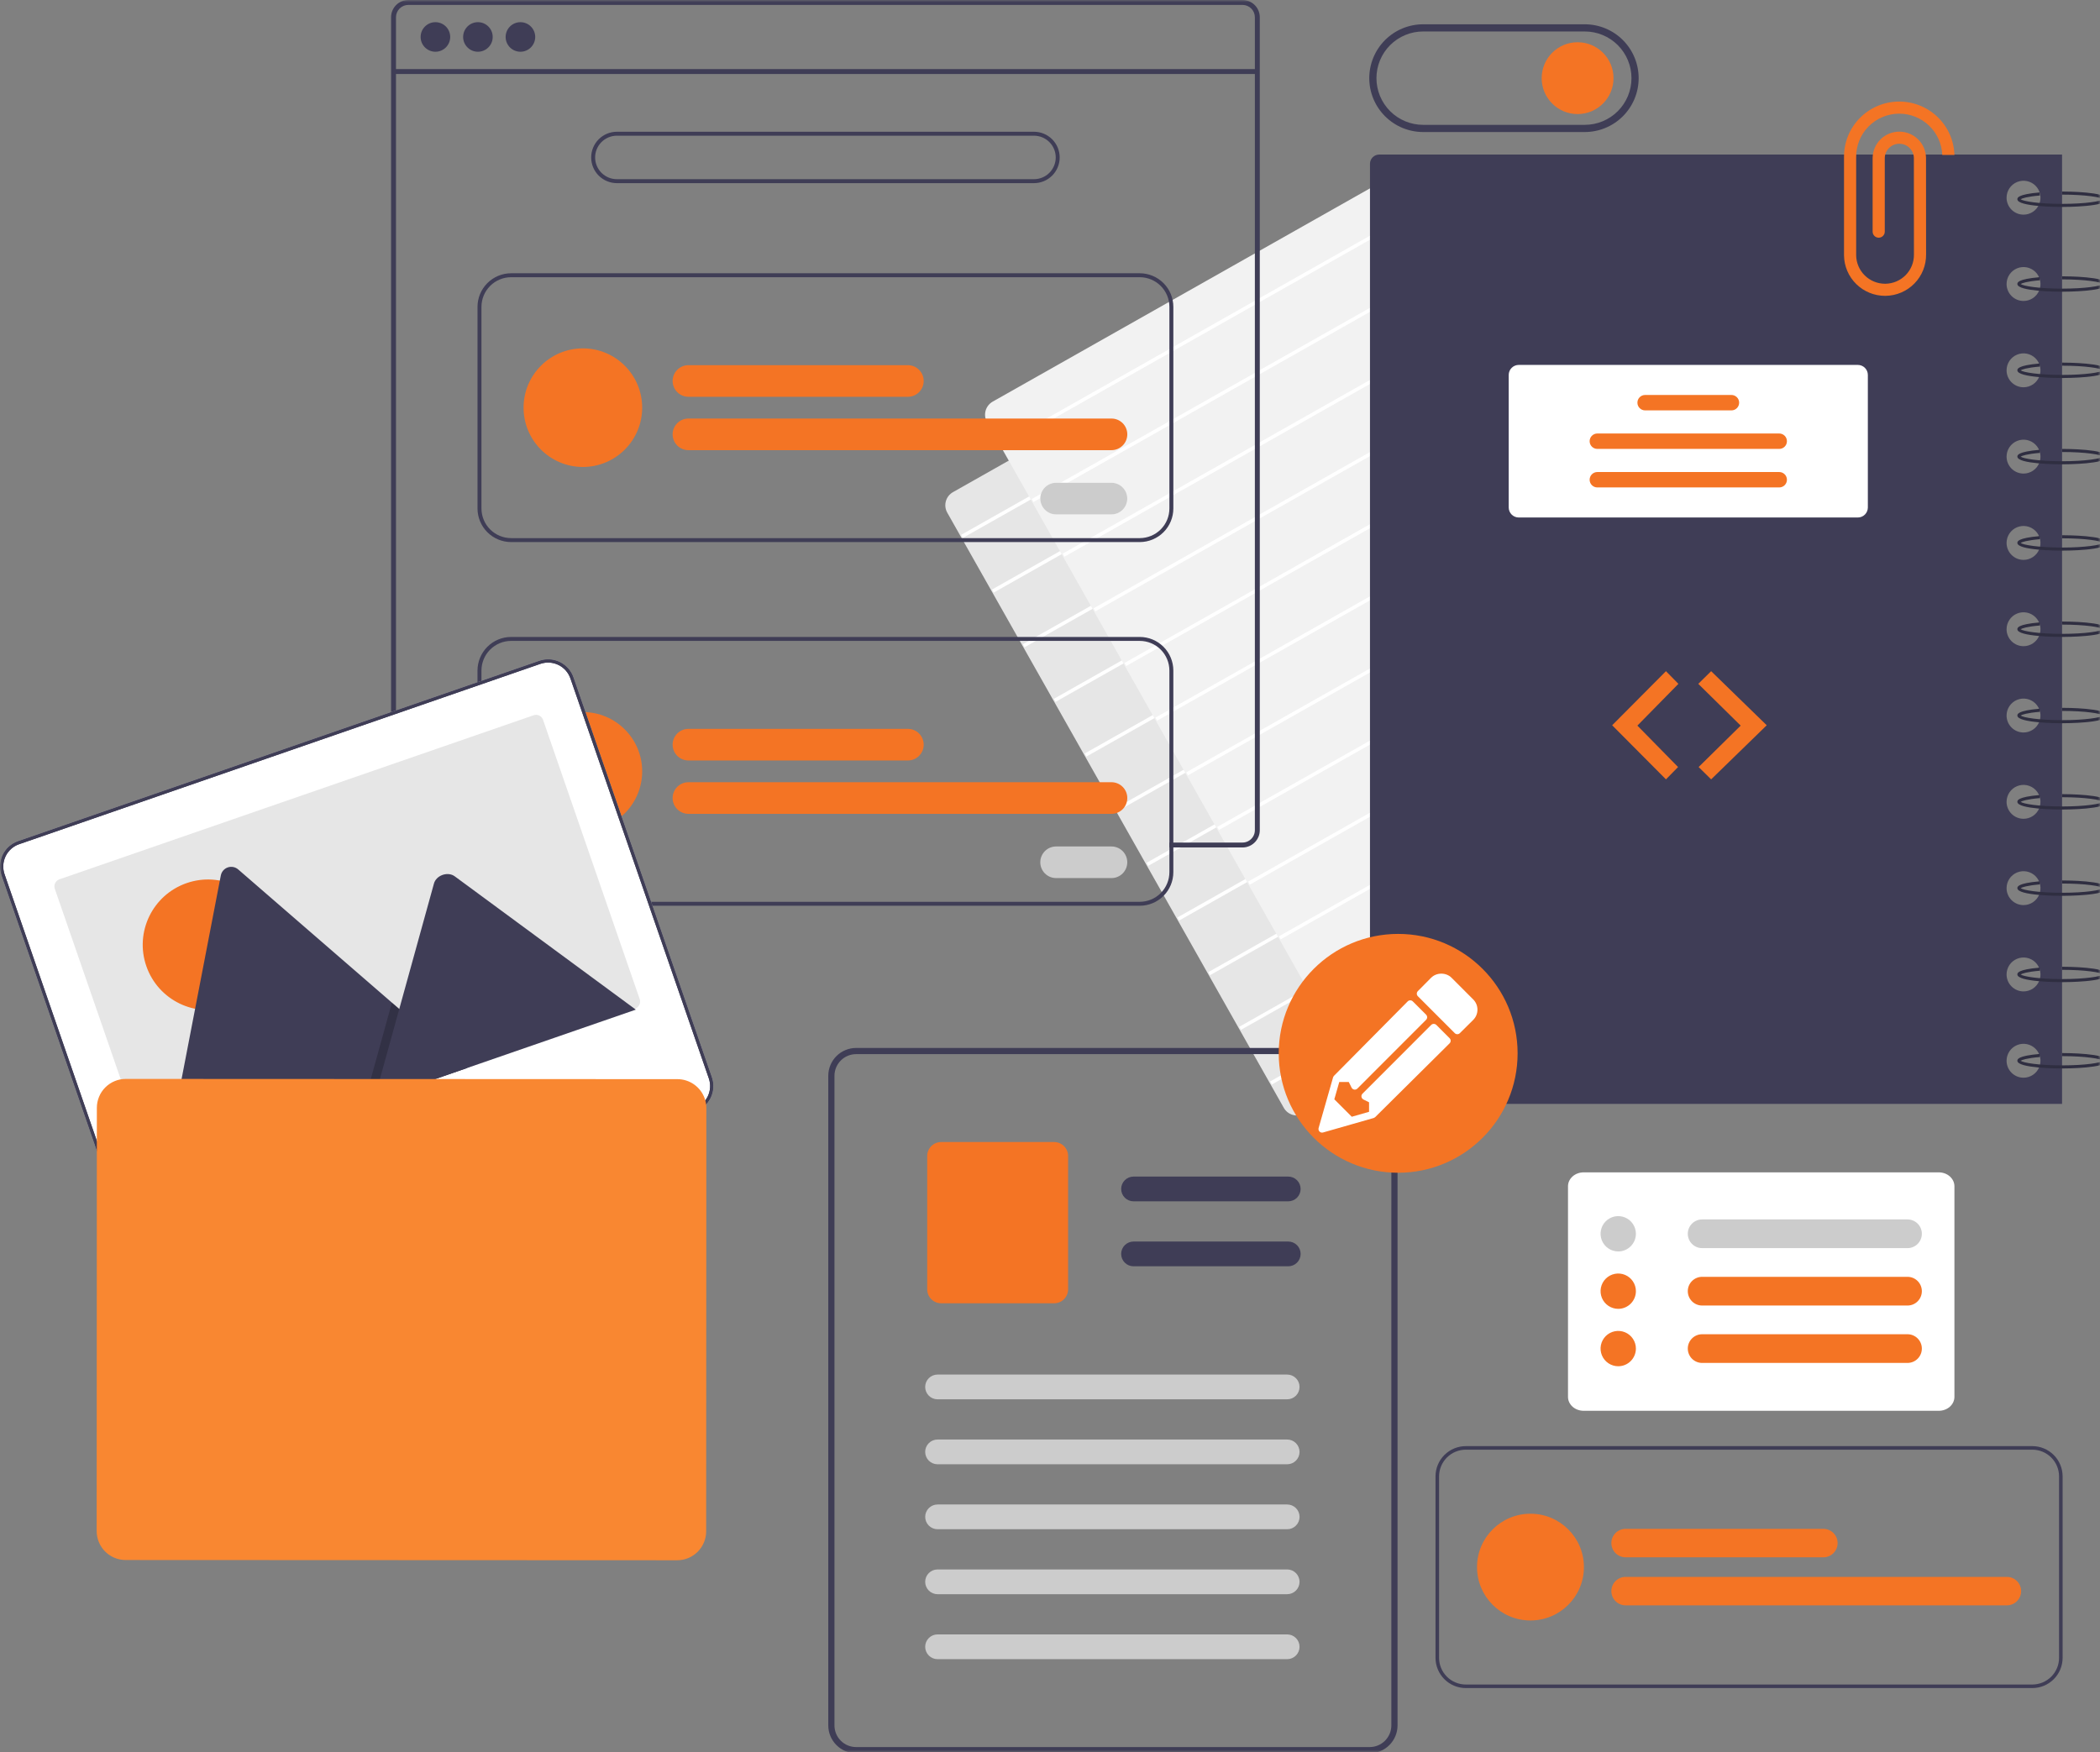 <svg width="459" height="383" viewBox="0 0 459 383" fill="none" xmlns="http://www.w3.org/2000/svg">
<rect x="0" y="0" width="459" height="383" fill="#808080" stroke="none"/>
<mask id="mask0" mask-type="alpha" maskUnits="userSpaceOnUse" x="0" y="0" width="459" height="383">
<rect width="459" height="383" fill="white"/>
</mask>
<g mask="url(#mask0)">
<path d="M283.468 243.842C284.034 243.841 284.59 243.694 285.083 243.414L378.47 190.616C379.229 190.186 379.787 189.472 380.02 188.631C380.254 187.79 380.144 186.891 379.716 186.131L306.161 56.03C305.948 55.654 305.664 55.323 305.323 55.057C304.983 54.79 304.593 54.594 304.177 54.478C303.76 54.362 303.325 54.33 302.896 54.383C302.467 54.435 302.052 54.572 301.676 54.785L208.289 107.583C207.53 108.013 206.972 108.727 206.739 109.567C206.505 110.408 206.615 111.307 207.043 112.067L280.598 242.168C280.81 242.546 281.094 242.877 281.435 243.143C281.775 243.41 282.165 243.606 282.582 243.721C282.871 243.801 283.168 243.841 283.468 243.842Z" fill="#E6E6E6"/>
<path d="M308.765 61.127L309.141 61.791L210.443 117.591L210.068 116.927L308.765 61.127Z" fill="white"/>
<path d="M315.52 73.075L315.895 73.739L217.198 129.539L216.822 128.875L315.52 73.075Z" fill="white"/>
<path d="M322.275 85.023L322.651 85.687L223.953 141.487L223.578 140.823L322.275 85.023Z" fill="white"/>
<path d="M329.03 96.971L329.405 97.635L230.708 153.435L230.332 152.771L329.03 96.971Z" fill="white"/>
<path d="M335.785 108.919L336.161 109.583L237.463 165.383L237.088 164.719L335.785 108.919Z" fill="white"/>
<path d="M342.54 120.867L342.916 121.531L244.218 177.331L243.843 176.668L342.54 120.867Z" fill="white"/>
<path d="M349.295 132.815L349.671 133.479L250.973 189.279L250.598 188.616L349.295 132.815Z" fill="white"/>
<path d="M356.05 144.763L356.425 145.427L257.728 201.227L257.352 200.563L356.05 144.763Z" fill="white"/>
<path d="M362.805 156.712L363.181 157.375L264.483 213.176L264.108 212.512L362.805 156.712Z" fill="white"/>
<path d="M369.56 168.66L369.935 169.323L271.238 225.124L270.862 224.46L369.56 168.66Z" fill="white"/>
<path d="M376.315 180.608L376.691 181.271L277.993 237.072L277.618 236.408L376.315 180.608Z" fill="white"/>
<path d="M292.155 224.054C292.721 224.053 293.277 223.906 293.77 223.626L387.157 170.828C387.916 170.398 388.474 169.684 388.707 168.843C388.941 168.002 388.831 167.103 388.403 166.343L314.848 36.242C314.635 35.865 314.351 35.535 314.01 35.269C313.67 35.002 313.28 34.806 312.864 34.69C312.447 34.574 312.012 34.542 311.583 34.594C311.154 34.647 310.739 34.784 310.363 34.997L216.976 87.794C216.217 88.225 215.659 88.939 215.426 89.779C215.192 90.62 215.302 91.519 215.73 92.279L289.285 222.38C289.497 222.757 289.781 223.089 290.122 223.355C290.462 223.622 290.852 223.818 291.269 223.932C291.558 224.013 291.855 224.053 292.155 224.054Z" fill="#F2F2F2"/>
<path d="M317.453 41.339L317.828 42.003L219.13 97.803L218.755 97.139L317.453 41.339Z" fill="white"/>
<path d="M324.207 53.287L324.583 53.951L225.885 109.751L225.51 109.087L324.207 53.287Z" fill="white"/>
<path d="M330.962 65.235L331.338 65.899L232.64 121.699L232.265 121.035L330.962 65.235Z" fill="white"/>
<path d="M337.718 77.183L338.093 77.847L239.395 133.647L239.02 132.983L337.718 77.183Z" fill="white"/>
<path d="M344.472 89.131L344.848 89.795L246.15 145.595L245.775 144.931L344.472 89.131Z" fill="white"/>
<path d="M351.228 101.08L351.603 101.743L252.905 157.543L252.53 156.88L351.228 101.08Z" fill="white"/>
<path d="M357.983 113.027L358.358 113.691L259.661 169.491L259.285 168.827L357.983 113.027Z" fill="white"/>
<path d="M364.738 124.975L365.113 125.639L266.415 181.439L266.04 180.775L364.738 124.975Z" fill="white"/>
<path d="M371.492 136.924L371.868 137.588L273.17 193.388L272.795 192.724L371.492 136.924Z" fill="white"/>
<path d="M378.248 148.872L378.623 149.536L279.925 205.336L279.55 204.672L378.248 148.872Z" fill="white"/>
<path d="M385.002 160.82L385.378 161.483L286.68 217.283L286.305 216.62L385.002 160.82Z" fill="white"/>
<path d="M301.46 33.784H450.708V241.316H301.46C300.924 241.316 300.41 241.103 300.031 240.724C299.652 240.345 299.439 239.831 299.439 239.295V35.806C299.439 35.27 299.652 34.755 300.031 34.376C300.41 33.997 300.924 33.784 301.46 33.784ZM442.285 235.589C443.018 235.589 443.735 235.372 444.344 234.965C444.954 234.557 445.429 233.979 445.709 233.301C445.99 232.624 446.063 231.879 445.92 231.16C445.777 230.441 445.424 229.781 444.906 229.263C444.388 228.744 443.727 228.391 443.008 228.248C442.29 228.105 441.544 228.179 440.867 228.459C440.19 228.74 439.611 229.215 439.204 229.824C438.797 230.434 438.58 231.15 438.58 231.883C438.58 232.37 438.675 232.852 438.862 233.301C439.048 233.751 439.321 234.16 439.665 234.504C440.009 234.848 440.418 235.121 440.867 235.307C441.317 235.493 441.799 235.589 442.285 235.589ZM442.285 216.723C443.018 216.723 443.735 216.505 444.344 216.098C444.954 215.691 445.429 215.112 445.709 214.435C445.99 213.758 446.063 213.012 445.92 212.294C445.777 211.575 445.424 210.914 444.906 210.396C444.388 209.878 443.727 209.525 443.008 209.382C442.29 209.239 441.544 209.312 440.867 209.593C440.19 209.873 439.611 210.348 439.204 210.958C438.797 211.567 438.58 212.284 438.58 213.017C438.58 213.503 438.675 213.985 438.862 214.435C439.048 214.884 439.321 215.293 439.665 215.637C440.009 215.981 440.418 216.254 440.867 216.44C441.317 216.627 441.799 216.723 442.285 216.723ZM442.285 197.856C443.018 197.856 443.735 197.639 444.344 197.231C444.954 196.824 445.429 196.245 445.709 195.568C445.99 194.891 446.063 194.146 445.92 193.427C445.777 192.708 445.424 192.048 444.906 191.53C444.388 191.011 443.727 190.658 443.008 190.515C442.29 190.372 441.544 190.446 440.867 190.726C440.19 191.007 439.611 191.482 439.204 192.091C438.797 192.701 438.58 193.417 438.58 194.15C438.58 194.637 438.675 195.119 438.862 195.568C439.048 196.018 439.321 196.426 439.665 196.771C440.009 197.115 440.418 197.388 440.867 197.574C441.317 197.76 441.799 197.856 442.285 197.856ZM442.285 178.989C443.018 178.989 443.735 178.772 444.344 178.365C444.954 177.958 445.429 177.379 445.709 176.702C445.99 176.025 446.063 175.279 445.92 174.561C445.777 173.842 445.424 173.181 444.906 172.663C444.388 172.145 443.727 171.792 443.008 171.649C442.29 171.506 441.544 171.579 440.867 171.86C440.19 172.14 439.611 172.615 439.204 173.225C438.797 173.834 438.58 174.551 438.58 175.283C438.58 175.77 438.675 176.252 438.862 176.702C439.048 177.151 439.321 177.56 439.665 177.904C440.009 178.248 440.418 178.521 440.867 178.707C441.317 178.894 441.799 178.989 442.285 178.989ZM442.285 160.123C443.018 160.123 443.735 159.905 444.344 159.498C444.954 159.091 445.429 158.512 445.709 157.835C445.99 157.158 446.063 156.413 445.92 155.694C445.777 154.975 445.424 154.315 444.906 153.796C444.388 153.278 443.727 152.925 443.008 152.782C442.29 152.639 441.544 152.713 440.867 152.993C440.19 153.274 439.611 153.749 439.204 154.358C438.797 154.967 438.58 155.684 438.58 156.417C438.58 156.904 438.675 157.385 438.862 157.835C439.048 158.285 439.321 158.693 439.665 159.037C440.009 159.382 440.418 159.655 440.867 159.841C441.317 160.027 441.799 160.123 442.285 160.123ZM442.285 141.256C443.018 141.256 443.735 141.039 444.344 140.632C444.954 140.225 445.429 139.646 445.709 138.969C445.99 138.291 446.063 137.546 445.92 136.827C445.777 136.108 445.424 135.448 444.906 134.93C444.388 134.412 443.727 134.059 443.008 133.916C442.29 133.773 441.544 133.846 440.867 134.127C440.19 134.407 439.611 134.882 439.204 135.491C438.797 136.101 438.58 136.817 438.58 137.55C438.58 138.037 438.675 138.519 438.862 138.969C439.048 139.418 439.321 139.827 439.665 140.171C440.009 140.515 440.418 140.788 440.867 140.974C441.317 141.16 441.799 141.256 442.285 141.256ZM442.285 122.39C443.018 122.39 443.735 122.172 444.344 121.765C444.954 121.358 445.429 120.779 445.709 120.102C445.99 119.425 446.063 118.68 445.92 117.961C445.777 117.242 445.424 116.582 444.906 116.063C444.388 115.545 443.727 115.192 443.008 115.049C442.29 114.906 441.544 114.979 440.867 115.26C440.19 115.54 439.611 116.015 439.204 116.625C438.797 117.234 438.58 117.951 438.58 118.684C438.58 119.17 438.675 119.652 438.862 120.102C439.048 120.552 439.321 120.96 439.665 121.304C440.009 121.648 440.418 121.921 440.867 122.108C441.317 122.294 441.799 122.39 442.285 122.39ZM442.285 103.523C443.018 103.523 443.735 103.306 444.344 102.899C444.954 102.491 445.429 101.913 445.709 101.235C445.99 100.558 446.063 99.813 445.92 99.094C445.777 98.375 445.424 97.715 444.906 97.197C444.388 96.678 443.727 96.326 443.008 96.183C442.29 96.04 441.544 96.113 440.867 96.393C440.19 96.674 439.611 97.149 439.204 97.758C438.797 98.368 438.58 99.084 438.58 99.817C438.58 100.304 438.675 100.786 438.862 101.235C439.048 101.685 439.321 102.094 439.665 102.438C440.009 102.782 440.418 103.055 440.867 103.241C441.317 103.427 441.799 103.523 442.285 103.523ZM442.285 84.657C443.018 84.657 443.735 84.439 444.344 84.032C444.954 83.625 445.429 83.046 445.709 82.369C445.99 81.692 446.063 80.947 445.92 80.228C445.777 79.509 445.424 78.849 444.906 78.33C444.388 77.812 443.727 77.459 443.008 77.316C442.29 77.173 441.544 77.246 440.867 77.527C440.19 77.807 439.611 78.282 439.204 78.892C438.797 79.501 438.58 80.218 438.58 80.951C438.58 81.437 438.675 81.919 438.862 82.369C439.048 82.819 439.321 83.227 439.665 83.571C440.009 83.915 440.418 84.188 440.867 84.374C441.317 84.561 441.799 84.657 442.285 84.657ZM442.285 65.79C443.018 65.79 443.735 65.573 444.344 65.165C444.954 64.758 445.429 64.18 445.709 63.502C445.99 62.825 446.063 62.08 445.92 61.361C445.777 60.642 445.424 59.982 444.906 59.464C444.388 58.945 443.727 58.592 443.008 58.449C442.29 58.306 441.544 58.38 440.867 58.66C440.19 58.941 439.611 59.416 439.204 60.025C438.797 60.635 438.58 61.351 438.58 62.084C438.58 62.571 438.675 63.053 438.862 63.502C439.048 63.952 439.321 64.361 439.665 64.705C440.009 65.049 440.418 65.322 440.867 65.508C441.317 65.694 441.799 65.79 442.285 65.79ZM442.285 46.923C443.018 46.923 443.735 46.706 444.344 46.299C444.954 45.892 445.429 45.313 445.709 44.636C445.99 43.959 446.063 43.214 445.92 42.495C445.777 41.776 445.424 41.115 444.906 40.597C444.388 40.079 443.727 39.726 443.008 39.583C442.29 39.44 441.544 39.513 440.867 39.794C440.19 40.074 439.611 40.549 439.204 41.159C438.797 41.768 438.58 42.485 438.58 43.218C438.58 43.704 438.675 44.186 438.862 44.636C439.048 45.085 439.321 45.494 439.665 45.838C440.009 46.182 440.418 46.455 440.867 46.641C441.317 46.828 441.799 46.923 442.285 46.923Z" fill="#3F3D56"/>
<path d="M364.132 146.72L352.373 158.545L364.132 170.369L366.777 167.675L357.886 158.619L366.852 149.489L364.132 146.72Z" fill="#F47424"/>
<path d="M374.006 146.72L386.157 158.545L374.006 170.369L371.272 167.675L380.461 158.62L371.196 149.489L374.006 146.72Z" fill="#F47424"/>
<path d="M450.709 45.239C451.709 45.239 460.479 45.192 460.479 43.555C460.479 41.917 451.709 41.87 450.709 41.87V42.544C455.874 42.544 459.224 43.122 459.763 43.555C459.224 43.987 455.874 44.565 450.709 44.565C445.555 44.565 442.209 43.99 441.658 43.558C441.92 43.373 442.991 42.985 445.862 42.736L445.804 42.065C440.938 42.486 440.938 43.262 440.938 43.555C440.938 45.192 449.709 45.239 450.709 45.239Z" fill="#2F2E41"/>
<path d="M450.709 63.769C451.709 63.769 460.479 63.721 460.479 62.084C460.479 60.447 451.709 60.4 450.709 60.4V61.073C455.874 61.073 459.224 61.652 459.763 62.084C459.224 62.517 455.874 63.095 450.709 63.095C445.555 63.095 442.209 62.519 441.658 62.087C441.92 61.902 442.991 61.514 445.862 61.266L445.804 60.595C440.938 61.015 440.938 61.792 440.938 62.084C440.938 63.721 449.709 63.769 450.709 63.769Z" fill="#2F2E41"/>
<path d="M450.709 82.635C451.709 82.635 460.479 82.588 460.479 80.951C460.479 79.313 451.709 79.266 450.709 79.266V79.94C455.874 79.94 459.224 80.518 459.763 80.951C459.224 81.383 455.874 81.961 450.709 81.961C445.555 81.961 442.209 81.385 441.658 80.954C441.92 80.768 442.991 80.38 445.862 80.132L445.804 79.461C440.938 79.882 440.938 80.658 440.938 80.951C440.938 82.588 449.709 82.635 450.709 82.635Z" fill="#2F2E41"/>
<path d="M450.709 101.502C451.709 101.502 460.479 101.455 460.479 99.817C460.479 98.18 451.709 98.133 450.709 98.133V98.806C455.874 98.806 459.224 99.385 459.763 99.817C459.224 100.25 455.874 100.828 450.709 100.828C445.555 100.828 442.209 100.252 441.658 99.82C441.92 99.635 442.991 99.247 445.862 98.999L445.804 98.328C440.938 98.748 440.938 99.525 440.938 99.817C440.938 101.455 449.709 101.502 450.709 101.502Z" fill="#2F2E41"/>
<path d="M450.709 120.368C451.709 120.368 460.479 120.321 460.479 118.684C460.479 117.046 451.709 116.999 450.709 116.999V117.673C455.874 117.673 459.224 118.251 459.763 118.684C459.224 119.116 455.874 119.695 450.709 119.695C445.555 119.695 442.209 119.119 441.658 118.687C441.92 118.502 442.991 118.114 445.862 117.866L445.804 117.194C440.938 117.615 440.938 118.391 440.938 118.684C440.938 120.321 449.709 120.368 450.709 120.368Z" fill="#2F2E41"/>
<path d="M450.709 139.235C451.709 139.235 460.479 139.188 460.479 137.55C460.479 135.913 451.709 135.866 450.709 135.866V136.54C455.874 136.54 459.224 137.118 459.763 137.55C459.224 137.983 455.874 138.561 450.709 138.561C445.555 138.561 442.209 137.985 441.658 137.553C441.92 137.368 442.991 136.98 445.862 136.732L445.804 136.061C440.938 136.481 440.938 137.258 440.938 137.55C440.938 139.188 449.709 139.235 450.709 139.235Z" fill="#2F2E41"/>
<path d="M450.709 158.101C451.709 158.101 460.479 158.054 460.479 156.417C460.479 154.78 451.709 154.732 450.709 154.732V155.406C455.874 155.406 459.224 155.984 459.763 156.417C459.224 156.849 455.874 157.428 450.709 157.428C445.555 157.428 442.209 156.852 441.658 156.42C441.92 156.235 442.991 155.847 445.862 155.599L445.804 154.927C440.938 155.348 440.938 156.125 440.938 156.417C440.938 158.054 449.709 158.101 450.709 158.101Z" fill="#2F2E41"/>
<path d="M450.709 176.968C451.709 176.968 460.479 176.921 460.479 175.283C460.479 173.646 451.709 173.599 450.709 173.599V174.273C455.874 174.273 459.224 174.851 459.763 175.283C459.224 175.716 455.874 176.294 450.709 176.294C445.555 176.294 442.209 175.718 441.658 175.286C441.92 175.101 442.991 174.713 445.862 174.465L445.804 173.794C440.938 174.214 440.938 174.991 440.938 175.283C440.938 176.921 449.709 176.968 450.709 176.968Z" fill="#2F2E41"/>
<path d="M450.709 195.834C451.709 195.834 460.479 195.787 460.479 194.15C460.479 192.512 451.709 192.465 450.709 192.465V193.139C455.874 193.139 459.224 193.717 459.763 194.15C459.224 194.582 455.874 195.16 450.709 195.16C445.555 195.16 442.209 194.585 441.658 194.153C441.92 193.968 442.991 193.58 445.862 193.331L445.804 192.66C440.938 193.081 440.938 193.857 440.938 194.15C440.938 195.787 449.709 195.834 450.709 195.834Z" fill="#2F2E41"/>
<path d="M450.709 214.701C451.709 214.701 460.479 214.654 460.479 213.017C460.479 211.379 451.709 211.332 450.709 211.332V212.006C455.874 212.006 459.224 212.584 459.763 213.017C459.224 213.449 455.874 214.027 450.709 214.027C445.555 214.027 442.209 213.452 441.658 213.02C441.92 212.835 442.991 212.447 445.862 212.198L445.804 211.527C440.938 211.948 440.938 212.724 440.938 213.017C440.938 214.654 449.709 214.701 450.709 214.701Z" fill="#2F2E41"/>
<path d="M450.709 233.568C451.709 233.568 460.479 233.52 460.479 231.883C460.479 230.246 451.709 230.198 450.709 230.198V230.872C455.874 230.872 459.224 231.451 459.763 231.883C459.224 232.315 455.874 232.894 450.709 232.894C445.555 232.894 442.209 232.318 441.658 231.886C441.92 231.701 442.991 231.313 445.862 231.065L445.804 230.394C440.938 230.814 440.938 231.591 440.938 231.883C440.938 233.52 449.709 233.568 450.709 233.568Z" fill="#2F2E41"/>
<path d="M331.951 113.125H406.069C406.65 113.124 407.207 112.893 407.617 112.483C408.028 112.072 408.259 111.515 408.259 110.935V81.961C408.259 81.381 408.028 80.824 407.617 80.413C407.207 80.003 406.65 79.772 406.069 79.771H331.951C331.37 79.772 330.814 80.003 330.403 80.413C329.993 80.824 329.762 81.381 329.761 81.961V110.935C329.762 111.515 329.993 112.072 330.403 112.483C330.814 112.893 331.37 113.124 331.951 113.125Z" fill="white"/>
<path d="M359.576 89.71H378.443C378.889 89.71 379.318 89.532 379.634 89.217C379.95 88.901 380.127 88.472 380.127 88.025C380.127 87.579 379.95 87.15 379.634 86.834C379.318 86.518 378.889 86.341 378.443 86.341H359.576C359.129 86.341 358.701 86.518 358.385 86.834C358.069 87.15 357.892 87.579 357.892 88.025C357.892 88.472 358.069 88.901 358.385 89.217C358.701 89.532 359.129 89.71 359.576 89.71H359.576Z" fill="#F47424"/>
<path d="M349.132 98.133H388.887C389.334 98.133 389.762 97.955 390.078 97.639C390.394 97.323 390.572 96.895 390.572 96.448C390.572 96.001 390.394 95.573 390.078 95.257C389.762 94.941 389.334 94.763 388.887 94.763H349.132C348.686 94.763 348.257 94.941 347.941 95.257C347.625 95.573 347.448 96.001 347.448 96.448C347.448 96.895 347.625 97.323 347.941 97.639C348.257 97.955 348.686 98.133 349.132 98.133Z" fill="#F47424"/>
<path d="M349.132 106.555H388.887C389.334 106.555 389.762 106.378 390.078 106.062C390.394 105.746 390.572 105.317 390.572 104.871C390.572 104.424 390.394 103.995 390.078 103.68C389.762 103.364 389.334 103.186 388.887 103.186H349.132C348.686 103.186 348.257 103.364 347.941 103.68C347.625 103.995 347.448 104.424 347.448 104.871C347.448 105.317 347.625 105.746 347.941 106.062C348.257 106.378 348.686 106.555 349.132 106.555Z" fill="#F47424"/>
<path d="M271.582 8.52789e-10H89.245C88.246 0.001 87.288 0.398 86.581 1.104C85.875 1.811 85.478 2.769 85.477 3.768V181.49C85.478 182.489 85.875 183.447 86.581 184.154C87.288 184.86 88.246 185.257 89.245 185.258H105.232V184.182H89.245C88.531 184.181 87.847 183.898 87.342 183.393C86.838 182.888 86.554 182.204 86.553 181.49V3.768C86.554 3.054 86.838 2.37 87.342 1.865C87.847 1.361 88.531 1.077 89.245 1.076H271.582C272.296 1.076 272.981 1.359 273.487 1.864C273.992 2.369 274.277 3.053 274.278 3.768V181.49C274.278 182.016 274.124 182.53 273.833 182.968C273.575 183.354 273.224 183.668 272.813 183.884C272.433 184.081 272.01 184.183 271.582 184.182H255.595V185.258H271.582C272.127 185.258 272.665 185.14 273.159 184.912C273.654 184.683 274.093 184.35 274.447 183.936C274.477 183.904 274.504 183.869 274.529 183.832C274.754 183.557 274.936 183.25 275.069 182.921C275.258 182.468 275.355 181.981 275.354 181.49V3.768C275.353 2.768 274.955 1.81 274.248 1.103C273.54 0.397 272.582 -2.12412e-05 271.582 8.52789e-10Z" fill="#3F3D56"/>
<path d="M274.814 15.102H86.014V16.18H274.814V15.102Z" fill="#3F3D56"/>
<path d="M95.169 11.311C96.954 11.311 98.4 9.864 98.4 8.08C98.4 6.295 96.954 4.849 95.169 4.849C93.385 4.849 91.938 6.295 91.938 8.08C91.938 9.864 93.385 11.311 95.169 11.311Z" fill="#3F3D56"/>
<path d="M104.459 11.311C106.244 11.311 107.69 9.864 107.69 8.08C107.69 6.295 106.244 4.849 104.459 4.849C102.674 4.849 101.228 6.295 101.228 8.08C101.228 9.864 102.674 11.311 104.459 11.311Z" fill="#3F3D56"/>
<path d="M113.749 11.311C115.534 11.311 116.981 9.864 116.981 8.08C116.981 6.295 115.534 4.849 113.749 4.849C111.965 4.849 110.518 6.295 110.518 8.08C110.518 9.864 111.965 11.311 113.749 11.311Z" fill="#3F3D56"/>
<path d="M226 40.035H134.831C133.341 40.035 131.913 39.443 130.859 38.389C129.806 37.336 129.214 35.907 129.214 34.418C129.214 32.928 129.806 31.499 130.859 30.446C131.913 29.392 133.341 28.801 134.831 28.801H226C227.489 28.801 228.918 29.392 229.972 30.446C231.025 31.499 231.617 32.928 231.617 34.418C231.617 35.907 231.025 37.336 229.972 38.389C228.918 39.443 227.489 40.035 226 40.035ZM134.831 29.665C133.571 29.665 132.362 30.166 131.47 31.057C130.579 31.948 130.078 33.157 130.078 34.418C130.078 35.678 130.579 36.887 131.47 37.779C132.362 38.67 133.571 39.17 134.831 39.17H226C227.26 39.17 228.469 38.67 229.361 37.779C230.252 36.887 230.753 35.678 230.753 34.418C230.753 33.157 230.252 31.948 229.361 31.057C228.469 30.166 227.26 29.665 226 29.665H134.831Z" fill="#3F3D56"/>
<path d="M249.116 118.498H111.715C109.768 118.495 107.9 117.721 106.523 116.344C105.146 114.967 104.372 113.1 104.37 111.152V67.08C104.372 65.133 105.146 63.266 106.523 61.889C107.9 60.512 109.768 59.737 111.715 59.735H249.116C251.063 59.737 252.93 60.512 254.308 61.889C255.685 63.266 256.459 65.133 256.461 67.08V111.152C256.459 113.1 255.685 114.967 254.308 116.344C252.93 117.721 251.063 118.495 249.116 118.498ZM111.715 60.599C109.997 60.601 108.349 61.284 107.134 62.499C105.919 63.715 105.236 65.362 105.234 67.08V111.152C105.236 112.871 105.919 114.518 107.134 115.733C108.349 116.948 109.997 117.631 111.715 117.633H249.116C250.834 117.631 252.482 116.948 253.697 115.733C254.912 114.518 255.595 112.871 255.597 111.152V67.08C255.595 65.362 254.912 63.715 253.697 62.499C252.482 61.284 250.834 60.601 249.116 60.599H111.715Z" fill="#3F3D56"/>
<path d="M198.434 86.74H150.473C149.556 86.74 148.677 86.376 148.029 85.727C147.381 85.079 147.017 84.2 147.017 83.283C147.017 82.366 147.381 81.487 148.029 80.839C148.677 80.191 149.556 79.826 150.473 79.826H198.434C199.351 79.826 200.23 80.191 200.878 80.839C201.526 81.487 201.891 82.366 201.891 83.283C201.891 84.2 201.526 85.079 200.878 85.727C200.23 86.376 199.351 86.74 198.434 86.74Z" fill="#F47424"/>
<path d="M242.938 98.406H150.473C149.556 98.406 148.677 98.042 148.029 97.394C147.381 96.745 147.017 95.866 147.017 94.949C147.017 94.033 147.381 93.153 148.029 92.505C148.677 91.857 149.556 91.493 150.473 91.493H242.938C243.855 91.493 244.734 91.857 245.382 92.505C246.031 93.153 246.395 94.033 246.395 94.949C246.395 95.866 246.031 96.745 245.382 97.394C244.734 98.042 243.855 98.406 242.938 98.406Z" fill="#F47424"/>
<path d="M127.399 102.079C134.558 102.079 140.361 96.275 140.361 89.116C140.361 81.957 134.558 76.154 127.399 76.154C120.24 76.154 114.437 81.957 114.437 89.116C114.437 96.275 120.24 102.079 127.399 102.079Z" fill="#F47424"/>
<path d="M242.933 112.449H230.835C229.918 112.449 229.039 112.084 228.39 111.436C227.742 110.788 227.378 109.909 227.378 108.992C227.378 108.075 227.742 107.196 228.39 106.548C229.039 105.9 229.918 105.535 230.835 105.535H242.933C243.85 105.535 244.729 105.9 245.377 106.548C246.025 107.196 246.389 108.075 246.389 108.992C246.389 109.909 246.025 110.788 245.377 111.436C244.729 112.084 243.85 112.449 242.933 112.449Z" fill="white"/>
<path d="M242.933 112.449H230.835C229.918 112.449 229.039 112.084 228.39 111.436C227.742 110.788 227.378 109.909 227.378 108.992C227.378 108.075 227.742 107.196 228.39 106.548C229.039 105.9 229.918 105.535 230.835 105.535H242.933C243.85 105.535 244.729 105.9 245.377 106.548C246.025 107.196 246.389 108.075 246.389 108.992C246.389 109.909 246.025 110.788 245.377 111.436C244.729 112.084 243.85 112.449 242.933 112.449Z" fill="#CCCCCC"/>
<path d="M249.115 139.238H111.714C109.766 139.24 107.9 140.015 106.523 141.392C105.146 142.769 104.371 144.636 104.368 146.583V190.655C104.371 192.602 105.146 194.469 106.523 195.846C107.9 197.223 109.766 197.998 111.714 198H249.115C251.062 197.998 252.929 197.224 254.306 195.847C255.683 194.47 256.458 192.602 256.46 190.655V146.583C256.458 144.635 255.683 142.768 254.306 141.391C252.929 140.014 251.062 139.24 249.115 139.238ZM255.596 190.655C255.594 192.373 254.911 194.021 253.696 195.236C252.481 196.451 250.833 197.135 249.115 197.136H111.714C109.995 197.134 108.348 196.451 107.133 195.236C105.918 194.02 105.234 192.373 105.232 190.655V146.583C105.234 144.865 105.918 143.217 107.133 142.002C108.348 140.787 109.995 140.104 111.714 140.102H249.115C250.833 140.103 252.481 140.786 253.696 142.002C254.911 143.217 255.594 144.864 255.596 146.583V190.655Z" fill="#3F3D56"/>
<path d="M198.434 166.242H150.473C149.556 166.242 148.677 165.878 148.029 165.23C147.381 164.582 147.017 163.702 147.017 162.786C147.017 161.869 147.381 160.99 148.029 160.342C148.677 159.693 149.556 159.329 150.473 159.329H198.434C199.351 159.329 200.23 159.693 200.878 160.342C201.526 160.99 201.891 161.869 201.891 162.786C201.891 163.702 201.526 164.582 200.878 165.23C200.23 165.878 199.351 166.242 198.434 166.242Z" fill="#F47424"/>
<path d="M242.938 177.908H150.473C149.556 177.908 148.677 177.544 148.029 176.896C147.381 176.248 147.017 175.369 147.017 174.452C147.017 173.535 147.381 172.656 148.029 172.008C148.677 171.359 149.556 170.995 150.473 170.995H242.938C243.855 170.995 244.734 171.359 245.382 172.008C246.031 172.656 246.395 173.535 246.395 174.452C246.395 175.369 246.031 176.248 245.382 176.896C244.734 177.544 243.855 177.908 242.938 177.908Z" fill="#F47424"/>
<path d="M127.399 181.581C134.558 181.581 140.361 175.778 140.361 168.619C140.361 161.46 134.558 155.656 127.399 155.656C120.24 155.656 114.437 161.46 114.437 168.619C114.437 175.778 120.24 181.581 127.399 181.581Z" fill="#F47424"/>
<path d="M242.933 191.951H230.835C229.918 191.951 229.039 191.587 228.39 190.939C227.742 190.29 227.378 189.411 227.378 188.494C227.378 187.578 227.742 186.699 228.39 186.05C229.039 185.402 229.918 185.038 230.835 185.038H242.933C243.85 185.038 244.729 185.402 245.377 186.05C246.025 186.699 246.389 187.578 246.389 188.494C246.389 189.411 246.025 190.29 245.377 190.939C244.729 191.587 243.85 191.951 242.933 191.951Z" fill="#CCCCCC"/>
<path d="M304.998 232.846C304.532 231.738 303.75 230.79 302.751 230.122C301.751 229.453 300.577 229.092 299.375 229.083H187.123C185.509 229.084 183.962 229.726 182.821 230.867C181.68 232.008 181.038 233.555 181.038 235.168V377.178C181.038 378.791 181.68 380.339 182.821 381.48C183.962 382.62 185.509 383.262 187.123 383.263H299.379C300.992 383.261 302.538 382.619 303.679 381.478C304.82 380.337 305.462 378.791 305.464 377.178V235.168C305.466 234.371 305.31 233.582 305.003 232.846H304.998ZM304.108 377.178C304.107 378.433 303.608 379.636 302.72 380.523C301.833 381.411 300.63 381.91 299.375 381.911H187.123C185.867 381.911 184.664 381.413 183.776 380.525C182.888 379.638 182.389 378.434 182.389 377.179V235.169C182.391 233.914 182.89 232.711 183.777 231.824C184.665 230.936 185.868 230.437 187.123 230.435H299.379C300.324 230.439 301.247 230.724 302.03 231.255C302.812 231.785 303.419 232.536 303.773 233.413C303.841 233.588 303.901 233.766 303.951 233.947C304.058 234.346 304.112 234.757 304.112 235.169L304.108 377.178Z" fill="#3F3D56"/>
<path d="M281.573 262.612H247.761C247.043 262.612 246.355 262.327 245.848 261.819C245.341 261.312 245.056 260.624 245.056 259.906C245.056 259.189 245.341 258.501 245.848 257.994C246.355 257.486 247.043 257.201 247.761 257.201H281.573C282.29 257.201 282.978 257.486 283.485 257.994C283.993 258.501 284.278 259.189 284.278 259.906C284.278 260.624 283.993 261.312 283.485 261.819C282.978 262.327 282.29 262.612 281.573 262.612Z" fill="#3F3D56"/>
<path d="M281.573 276.812H247.761C247.405 276.813 247.053 276.743 246.725 276.607C246.396 276.472 246.097 276.273 245.846 276.021C245.594 275.77 245.395 275.472 245.259 275.143C245.122 274.815 245.052 274.463 245.052 274.107C245.052 273.752 245.122 273.4 245.259 273.071C245.395 272.743 245.594 272.444 245.846 272.193C246.097 271.942 246.396 271.743 246.725 271.607C247.053 271.471 247.405 271.402 247.761 271.402H281.573C281.928 271.402 282.281 271.471 282.609 271.607C282.938 271.743 283.236 271.942 283.488 272.193C283.74 272.444 283.939 272.743 284.075 273.071C284.211 273.4 284.282 273.752 284.282 274.107C284.282 274.463 284.211 274.815 284.075 275.143C283.939 275.472 283.74 275.77 283.488 276.021C283.236 276.273 282.938 276.472 282.609 276.607C282.281 276.743 281.928 276.813 281.573 276.812Z" fill="#3F3D56"/>
<path d="M230.413 284.898H205.703C204.896 284.897 204.123 284.577 203.552 284.006C202.981 283.435 202.661 282.662 202.66 281.855V252.696C202.661 251.889 202.981 251.115 203.552 250.545C204.123 249.974 204.896 249.653 205.703 249.652H230.413C231.219 249.653 231.993 249.974 232.564 250.545C233.134 251.115 233.455 251.889 233.456 252.696V281.855C233.455 282.662 233.134 283.435 232.564 284.006C231.993 284.577 231.219 284.897 230.413 284.898Z" fill="#F47424"/>
<path d="M281.338 305.891H204.924C204.206 305.891 203.518 305.606 203.011 305.099C202.503 304.591 202.219 303.903 202.219 303.186C202.219 302.468 202.503 301.78 203.011 301.273C203.518 300.766 204.206 300.481 204.924 300.481H281.338C282.056 300.481 282.744 300.766 283.251 301.273C283.758 301.78 284.043 302.468 284.043 303.186C284.043 303.903 283.758 304.591 283.251 305.099C282.744 305.606 282.056 305.891 281.338 305.891Z" fill="#CCCCCC"/>
<path d="M281.338 320.092H204.924C204.206 320.092 203.518 319.807 203.011 319.299C202.503 318.792 202.219 318.104 202.219 317.386C202.219 316.669 202.503 315.981 203.011 315.474C203.518 314.966 204.206 314.681 204.924 314.681H281.338C282.056 314.681 282.744 314.966 283.251 315.474C283.758 315.981 284.043 316.669 284.043 317.386C284.043 318.104 283.758 318.792 283.251 319.299C282.744 319.807 282.056 320.092 281.338 320.092Z" fill="#CCCCCC"/>
<path d="M281.339 334.292H204.924C204.207 334.291 203.52 334.006 203.013 333.499C202.507 332.992 202.222 332.304 202.222 331.587C202.222 330.871 202.507 330.183 203.013 329.676C203.52 329.169 204.207 328.883 204.924 328.882H281.339C281.694 328.882 282.046 328.951 282.375 329.087C282.704 329.223 283.002 329.422 283.254 329.673C283.505 329.925 283.705 330.223 283.841 330.551C283.977 330.88 284.047 331.232 284.047 331.587C284.047 331.943 283.977 332.295 283.841 332.623C283.705 332.952 283.505 333.25 283.254 333.501C283.002 333.753 282.704 333.952 282.375 334.088C282.046 334.223 281.694 334.293 281.339 334.292Z" fill="#CCCCCC"/>
<path d="M281.338 348.494H204.924C204.206 348.494 203.518 348.209 203.011 347.701C202.503 347.194 202.219 346.506 202.219 345.789C202.219 345.071 202.503 344.383 203.011 343.876C203.518 343.368 204.206 343.083 204.924 343.083H281.338C282.056 343.083 282.744 343.368 283.251 343.876C283.758 344.383 284.043 345.071 284.043 345.789C284.043 346.506 283.758 347.194 283.251 347.701C282.744 348.209 282.056 348.494 281.338 348.494Z" fill="#CCCCCC"/>
<path d="M281.338 362.695H204.924C204.206 362.695 203.518 362.41 203.011 361.902C202.503 361.395 202.219 360.707 202.219 359.989C202.219 359.272 202.503 358.584 203.011 358.077C203.518 357.569 204.206 357.284 204.924 357.284H281.338C282.056 357.284 282.744 357.569 283.251 358.077C283.758 358.584 284.043 359.272 284.043 359.989C284.043 360.707 283.758 361.395 283.251 361.902C282.744 362.41 282.056 362.695 281.338 362.695Z" fill="#CCCCCC"/>
<path d="M305.599 256.365C320.017 256.365 331.705 244.677 331.705 230.259C331.705 215.842 320.017 204.154 305.599 204.154C291.181 204.154 279.494 215.842 279.494 230.259C279.494 244.677 291.181 256.365 305.599 256.365Z" fill="#F47424"/>
<path d="M313.938 224.047C313.641 223.751 313.117 223.751 312.821 224.047L297.799 239.082C297.619 239.261 297.538 239.516 297.578 239.767C297.619 240.018 297.778 240.234 298.004 240.348L299.237 240.965V243.042L295.459 244.123L291.645 240.306L292.726 236.524H294.801L295.417 237.759C295.531 237.985 295.747 238.144 295.997 238.185C296.04 238.192 296.082 238.195 296.124 238.195C296.331 238.195 296.533 238.114 296.682 237.964L311.704 222.93C311.852 222.781 311.935 222.581 311.935 222.371C311.935 222.161 311.852 221.96 311.704 221.812L308.799 218.905C308.651 218.757 308.451 218.673 308.241 218.673H308.239C308.029 218.674 307.828 218.758 307.68 218.907L291.569 235.177C291.561 235.185 291.562 235.197 291.554 235.205C291.473 235.293 291.405 235.394 291.37 235.517L289.999 240.319L288.211 246.583C288.132 246.859 288.209 247.156 288.412 247.359C288.563 247.509 288.764 247.59 288.971 247.59C289.043 247.59 289.116 247.58 289.187 247.56L295.446 245.771L300.244 244.399C300.258 244.394 300.268 244.384 300.283 244.379C300.332 244.361 300.376 244.333 300.422 244.306C300.467 244.28 300.512 244.256 300.55 244.221C300.56 244.212 300.573 244.209 300.583 244.199L316.84 228.074C316.989 227.927 317.073 227.725 317.073 227.515C317.074 227.305 316.991 227.103 316.842 226.954L313.938 224.047Z" fill="white"/>
<path d="M322.004 218.48L317.265 213.738C316.072 212.543 313.995 212.541 312.796 213.74L309.903 216.662C309.597 216.971 309.598 217.469 309.905 217.777L317.968 225.847C318.122 226.001 318.324 226.078 318.526 226.078C318.728 226.078 318.928 226.002 319.083 225.849L322.004 222.951C322.601 222.354 322.929 221.56 322.929 220.716C322.929 219.872 322.601 219.078 322.004 218.48Z" fill="white"/>
<path d="M124.353 146.324C123.598 145.389 122.572 144.709 121.416 144.377C120.26 144.045 119.03 144.077 117.893 144.469L3.953 183.895C3.228 184.146 2.559 184.537 1.985 185.046C1.411 185.555 0.943 186.173 0.608 186.863C0.273 187.553 0.077 188.302 0.031 189.068C-0.014 189.834 0.092 190.601 0.343 191.326L30.598 278.763C31.107 280.225 32.175 281.427 33.568 282.104C34.961 282.781 36.565 282.877 38.029 282.373L151.97 242.946C153.432 242.438 154.634 241.37 155.311 239.977C155.987 238.584 156.084 236.98 155.58 235.515L125.324 148.079C125.105 147.442 124.777 146.848 124.353 146.324Z" fill="white"/>
<path d="M124.353 146.324C123.598 145.389 122.572 144.709 121.416 144.377C120.26 144.045 119.03 144.077 117.893 144.469L3.953 183.895C3.228 184.146 2.559 184.537 1.985 185.046C1.411 185.555 0.943 186.173 0.608 186.863C0.273 187.553 0.077 188.302 0.031 189.068C-0.014 189.834 0.092 190.601 0.343 191.326L30.598 278.763C31.107 280.225 32.175 281.427 33.568 282.104C34.961 282.781 36.565 282.877 38.029 282.373L151.97 242.946C153.432 242.438 154.634 241.37 155.311 239.977C155.987 238.584 156.084 236.98 155.58 235.515L125.324 148.079C125.105 147.442 124.777 146.848 124.353 146.324ZM154.93 235.74C155.376 237.032 155.29 238.448 154.693 239.677C154.096 240.906 153.036 241.848 151.745 242.297L37.804 281.724C36.513 282.169 35.097 282.084 33.867 281.486C32.638 280.889 31.696 279.829 31.248 278.538L0.992 191.102C0.547 189.81 0.632 188.394 1.229 187.165C1.827 185.935 2.887 184.993 4.178 184.545L118.118 145.118C119.41 144.673 120.826 144.758 122.055 145.355C123.284 145.953 124.226 147.013 124.675 148.304L154.93 235.74Z" fill="#3F3D56"/>
<path d="M118.697 157.364L139.824 218.418C139.894 218.62 139.923 218.834 139.91 219.047C139.898 219.26 139.843 219.469 139.75 219.661C139.657 219.853 139.527 220.025 139.367 220.166C139.207 220.308 139.021 220.417 138.819 220.487L35.175 256.351C35.102 256.377 35.026 256.397 34.949 256.41C34.565 256.484 34.168 256.417 33.829 256.221C33.491 256.026 33.234 255.715 33.106 255.346L11.98 194.292C11.91 194.09 11.88 193.876 11.893 193.663C11.906 193.45 11.96 193.241 12.054 193.049C12.147 192.857 12.277 192.685 12.437 192.544C12.596 192.402 12.782 192.293 12.984 192.223L116.628 156.359C116.83 156.289 117.044 156.26 117.257 156.272C117.47 156.285 117.678 156.339 117.871 156.433C118.063 156.526 118.234 156.656 118.376 156.816C118.518 156.975 118.627 157.161 118.697 157.363L118.697 157.364Z" fill="#E6E6E6"/>
<path d="M50.136 220.016C57.583 217.439 61.532 209.312 58.955 201.864C56.377 194.416 48.251 190.468 40.803 193.045C33.355 195.622 29.407 203.749 31.984 211.197C34.561 218.645 42.688 222.593 50.136 220.016Z" fill="#F47424"/>
<path d="M102.137 233.454L35.982 256.346C35.9 256.376 35.815 256.398 35.728 256.412L48.263 191.389C48.337 190.986 48.517 190.609 48.784 190.298C49.052 189.987 49.397 189.752 49.785 189.618C50.173 189.483 50.589 189.455 50.992 189.534C51.394 189.614 51.769 189.798 52.076 190.07L85.66 219.173L87.268 220.566L102.137 233.454Z" fill="#3F3D56"/>
<path opacity="0.2" d="M102.137 233.454L79.55 241.27L85.065 221.328L85.462 219.892L85.66 219.173L87.268 220.565L102.137 233.454Z" fill="black"/>
<path d="M138.972 220.709L81.753 240.508L87.268 220.566L87.665 219.129L94.85 193.141C95.322 191.438 97.571 190.564 99.1 191.38C99.203 191.436 99.303 191.499 99.398 191.568L138.972 220.709Z" fill="#3F3D56"/>
<path d="M124.353 146.324C123.598 145.389 122.572 144.709 121.416 144.377C120.26 144.045 119.03 144.077 117.893 144.469L3.953 183.895C3.228 184.146 2.559 184.537 1.985 185.046C1.411 185.555 0.943 186.173 0.608 186.863C0.273 187.553 0.077 188.302 0.031 189.068C-0.014 189.834 0.092 190.601 0.343 191.326L30.598 278.763C31.107 280.225 32.175 281.427 33.568 282.104C34.961 282.781 36.565 282.877 38.029 282.373L151.97 242.946C153.432 242.438 154.634 241.37 155.311 239.977C155.987 238.584 156.084 236.98 155.58 235.515L125.324 148.079C125.105 147.442 124.777 146.848 124.353 146.324ZM154.93 235.74C155.376 237.032 155.29 238.448 154.693 239.677C154.096 240.906 153.036 241.848 151.745 242.297L37.804 281.724C36.513 282.169 35.097 282.084 33.867 281.486C32.638 280.889 31.696 279.829 31.248 278.538L0.992 191.102C0.547 189.81 0.632 188.394 1.229 187.165C1.827 185.935 2.887 184.993 4.178 184.545L118.118 145.118C119.41 144.673 120.826 144.758 122.055 145.355C123.284 145.953 124.226 147.013 124.675 148.304L154.93 235.74Z" fill="#3F3D56"/>
<path d="M144.603 248.835L144.575 313.44C144.575 313.654 144.533 313.865 144.451 314.063C144.369 314.26 144.25 314.439 144.099 314.59C143.948 314.741 143.768 314.861 143.571 314.943C143.374 315.024 143.162 315.066 142.949 315.066L142.948 315.066L33.275 315.019C33.197 315.02 33.119 315.013 33.042 315.001C32.655 314.945 32.301 314.751 32.046 314.456C31.79 314.16 31.649 313.783 31.649 313.392L31.677 248.786C31.677 248.572 31.719 248.361 31.801 248.164C31.883 247.966 32.003 247.787 32.154 247.636C32.305 247.485 32.484 247.365 32.681 247.284C32.878 247.202 33.09 247.16 33.303 247.16L33.304 247.16L142.977 247.207C143.191 247.207 143.402 247.249 143.599 247.331C143.797 247.413 143.976 247.533 144.127 247.684C144.278 247.835 144.398 248.014 144.479 248.211C144.561 248.409 144.603 248.62 144.603 248.834L144.603 248.835Z" fill="#E6E6E6"/>
<path d="M67.021 283.324C73.653 279.067 75.579 270.24 71.322 263.607C67.065 256.975 58.238 255.049 51.605 259.306C44.973 263.563 43.047 272.39 47.304 279.023C51.561 285.655 60.388 287.581 67.021 283.324Z" fill="#F47424"/>
<path d="M104.043 315.309L34.039 315.279C33.951 315.28 33.864 315.273 33.777 315.258L66.911 257.924C67.113 257.566 67.406 257.269 67.761 257.063C68.115 256.856 68.518 256.748 68.929 256.748C69.339 256.748 69.742 256.857 70.097 257.064C70.451 257.271 70.744 257.568 70.946 257.925L93.149 296.42L94.213 298.262L104.043 315.309Z" fill="#3F3D56"/>
<path opacity="0.2" d="M104.042 315.309L80.141 315.298L91.882 298.261L92.727 297.034L93.149 296.42L94.213 298.262L104.042 315.309Z" fill="black"/>
<path d="M143.02 315.326L82.473 315.299L94.213 298.262L95.058 297.035L110.356 274.832C111.359 273.377 113.771 273.287 114.949 274.559C115.028 274.646 115.101 274.738 115.169 274.834L143.02 315.326Z" fill="#3F3D56"/>
<path d="M151.493 338.225C152.415 337.304 152.934 336.056 152.936 334.753L151.493 338.225ZM151.493 338.225C150.572 339.146 149.323 339.663 148.021 339.664L151.493 338.225ZM27.452 339.612L148.02 339.664L27.452 339.612ZM27.452 339.612C27.452 339.612 27.452 339.612 27.452 339.612L27.452 339.612ZM24.023 238.702C23.101 239.623 22.583 240.871 22.581 242.174L24.023 238.702ZM24.023 238.702C24.944 237.781 26.193 237.264 27.496 237.263M24.023 238.702L27.496 237.263M27.496 237.263L27.496 237.263M27.496 237.263L27.496 237.263M27.496 237.263L148.064 237.315L27.496 237.263ZM151.536 238.757C150.616 237.836 149.367 237.317 148.065 237.315L151.536 238.757ZM151.536 238.757C152.457 239.679 152.975 240.928 152.976 242.23L151.536 238.757ZM153.789 240.173L153.789 240.173C153.364 238.995 152.587 237.976 151.563 237.256C150.539 236.535 149.318 236.147 148.066 236.145L148.065 236.145L27.497 236.093C26.698 236.092 25.906 236.249 25.168 236.554C24.43 236.86 23.759 237.307 23.194 237.872C22.628 238.437 22.18 239.107 21.874 239.845C21.568 240.583 21.411 241.374 21.411 242.173C21.411 242.173 21.411 242.173 21.411 242.173L21.371 334.696L21.371 334.697C21.372 336.309 22.013 337.855 23.153 338.996C24.293 340.137 25.838 340.779 27.451 340.782L27.451 340.782L148.02 340.834L148.02 340.834C149.633 340.833 151.179 340.192 152.32 339.052C153.461 337.912 154.103 336.367 154.106 334.754L154.106 334.754L154.146 242.231C154.147 241.529 154.026 240.833 153.789 240.173ZM152.976 242.23L152.936 334.753L152.976 242.23ZM22.541 334.697L22.581 242.174L22.541 334.697Z" fill="#F98731" stroke="#F98731" stroke-width="0.483"/>
<path d="M444.21 369.016H320.382C318.627 369.014 316.945 368.317 315.704 367.077C314.462 365.838 313.764 364.157 313.762 362.404V322.736C313.764 320.983 314.462 319.303 315.704 318.063C316.945 316.824 318.627 316.126 320.382 316.125H444.21C445.965 316.126 447.648 316.824 448.889 318.063C450.13 319.303 450.828 320.983 450.83 322.736V362.404C450.828 364.157 450.13 365.838 448.889 367.077C447.648 368.317 445.965 369.014 444.21 369.016ZM320.382 316.902C318.834 316.904 317.349 317.519 316.254 318.613C315.159 319.707 314.543 321.189 314.541 322.736V362.404C314.543 363.951 315.159 365.434 316.254 366.527C317.349 367.621 318.834 368.236 320.382 368.238H444.21C445.759 368.236 447.244 367.621 448.339 366.527C449.434 365.434 450.05 363.951 450.051 362.404V322.736C450.05 321.189 449.434 319.707 448.339 318.613C447.244 317.519 445.759 316.904 444.21 316.902H320.382Z" fill="#3F3D56"/>
<path d="M398.535 340.431H355.312C354.486 340.431 353.693 340.103 353.109 339.52C352.525 338.936 352.197 338.145 352.197 337.32C352.197 336.495 352.525 335.703 353.109 335.12C353.693 334.536 354.486 334.208 355.312 334.208H398.535C399.361 334.208 400.153 334.536 400.738 335.12C401.322 335.703 401.65 336.495 401.65 337.32C401.65 338.145 401.322 338.936 400.738 339.52C400.153 340.103 399.361 340.431 398.535 340.431Z" fill="#F47424"/>
<path d="M438.643 350.932H355.312C354.486 350.932 353.693 350.604 353.109 350.02C352.525 349.437 352.197 348.646 352.197 347.82C352.197 346.995 352.525 346.204 353.109 345.62C353.693 345.037 354.486 344.709 355.312 344.709H438.643C439.469 344.709 440.261 345.037 440.845 345.62C441.43 346.204 441.758 346.995 441.758 347.82C441.758 348.646 441.43 349.437 440.845 350.02C440.261 350.604 439.469 350.932 438.643 350.932Z" fill="#F47424"/>
<path d="M334.517 354.237C340.969 354.237 346.199 349.014 346.199 342.57C346.199 336.126 340.969 330.903 334.517 330.903C328.065 330.903 322.835 336.126 322.835 342.57C322.835 349.014 328.065 354.237 334.517 354.237Z" fill="#F47424"/>
<path d="M423.763 308.402H346.139C345.233 308.401 344.364 308.081 343.723 307.513C343.082 306.944 342.722 306.172 342.72 305.368V259.313C342.722 258.508 343.082 257.737 343.723 257.168C344.364 256.599 345.233 256.279 346.139 256.278H423.763C424.669 256.279 425.538 256.599 426.179 257.168C426.82 257.737 427.18 258.508 427.181 259.313V305.368C427.18 306.172 426.82 306.944 426.179 307.513C425.538 308.081 424.669 308.401 423.763 308.402Z" fill="white"/>
<path d="M353.7 273.566C352.936 273.566 352.19 273.34 351.555 272.915C350.92 272.491 350.425 271.888 350.133 271.183C349.841 270.477 349.764 269.701 349.913 268.952C350.062 268.203 350.43 267.515 350.97 266.975C351.51 266.435 352.198 266.067 352.947 265.918C353.696 265.769 354.472 265.846 355.177 266.138C355.883 266.43 356.486 266.925 356.91 267.56C357.335 268.195 357.561 268.941 357.561 269.705C357.56 270.729 357.153 271.71 356.429 272.434C355.705 273.158 354.724 273.565 353.7 273.566Z" fill="#CCCCCC"/>
<path d="M353.7 286.115C352.936 286.115 352.19 285.888 351.555 285.464C350.92 285.04 350.425 284.437 350.133 283.731C349.841 283.026 349.764 282.249 349.913 281.5C350.062 280.751 350.43 280.063 350.97 279.523C351.51 278.983 352.198 278.616 352.947 278.467C353.696 278.318 354.472 278.394 355.177 278.686C355.883 278.979 356.486 279.473 356.91 280.108C357.335 280.743 357.561 281.49 357.561 282.254C357.56 283.277 357.153 284.259 356.429 284.982C355.705 285.706 354.724 286.113 353.7 286.115Z" fill="#F47424"/>
<path d="M353.7 298.663C352.936 298.663 352.19 298.437 351.555 298.012C350.92 297.588 350.425 296.985 350.133 296.28C349.841 295.574 349.764 294.798 349.913 294.049C350.062 293.3 350.43 292.612 350.97 292.072C351.51 291.532 352.198 291.164 352.947 291.015C353.696 290.866 354.472 290.943 355.177 291.235C355.883 291.527 356.486 292.022 356.91 292.657C357.335 293.292 357.561 294.038 357.561 294.802C357.56 295.826 357.153 296.807 356.429 297.531C355.705 298.255 354.724 298.662 353.7 298.663Z" fill="#F47424"/>
<path d="M372.04 266.568C371.208 266.568 370.41 266.898 369.822 267.487C369.233 268.075 368.903 268.873 368.903 269.705C368.903 270.537 369.233 271.335 369.822 271.923C370.41 272.512 371.208 272.842 372.04 272.842H416.925C417.757 272.842 418.555 272.512 419.143 271.923C419.731 271.335 420.062 270.537 420.062 269.705C420.062 268.873 419.731 268.075 419.143 267.487C418.555 266.898 417.757 266.568 416.925 266.568H372.04Z" fill="#CCCCCC"/>
<path d="M372.04 279.116C371.208 279.116 370.41 279.447 369.822 280.035C369.233 280.623 368.903 281.421 368.903 282.253C368.903 283.085 369.233 283.883 369.822 284.472C370.41 285.06 371.208 285.391 372.04 285.391H416.925C417.757 285.391 418.555 285.06 419.143 284.472C419.731 283.883 420.062 283.085 420.062 282.253C420.062 281.421 419.731 280.623 419.143 280.035C418.555 279.447 417.757 279.116 416.925 279.116H372.04Z" fill="#F47424"/>
<path d="M372.04 291.665C371.208 291.665 370.41 291.995 369.822 292.584C369.233 293.172 368.903 293.97 368.903 294.802C368.903 295.634 369.233 296.432 369.822 297.02C370.41 297.609 371.208 297.939 372.04 297.939H416.925C417.757 297.939 418.555 297.609 419.143 297.02C419.731 296.432 420.062 295.634 420.062 294.802C420.062 293.97 419.731 293.172 419.143 292.584C418.555 291.995 417.757 291.665 416.925 291.665H372.04Z" fill="#F47424"/>
<path d="M344.818 24.936C349.154 24.936 352.669 21.421 352.669 17.085C352.669 12.749 349.154 9.234 344.818 9.234C340.482 9.234 336.967 12.749 336.967 17.085C336.967 21.421 340.482 24.936 344.818 24.936Z" fill="#F47424"/>
<path d="M346.388 28.861H311.059C307.936 28.861 304.941 27.621 302.732 25.412C300.524 23.204 299.283 20.209 299.283 17.085C299.283 13.962 300.524 10.967 302.732 8.758C304.941 6.55 307.936 5.309 311.059 5.309H346.388C349.511 5.309 352.507 6.55 354.715 8.758C356.924 10.967 358.164 13.962 358.164 17.085C358.164 20.209 356.924 23.204 354.715 25.412C352.507 27.621 349.511 28.861 346.388 28.861ZM311.059 6.879C308.353 6.879 305.757 7.954 303.843 9.868C301.929 11.782 300.853 14.378 300.853 17.085C300.853 19.792 301.929 22.388 303.843 24.302C305.757 26.216 308.353 27.291 311.059 27.291H346.388C349.095 27.291 351.691 26.216 353.605 24.302C355.519 22.388 356.594 19.792 356.594 17.085C356.594 14.378 355.519 11.782 353.605 9.868C351.691 7.954 349.095 6.879 346.388 6.879H311.059Z" fill="#3F3D56"/>
<path d="M403.05 55.646L403.05 34.398C403.004 31.226 404.218 28.163 406.429 25.879C408.64 23.595 411.668 22.274 414.852 22.204C418.037 22.134 421.12 23.321 423.429 25.507C425.739 27.692 427.087 30.698 427.181 33.869H424.525C424.43 31.447 423.399 29.154 421.646 27.473C419.893 25.79 417.555 24.849 415.121 24.846C415.075 24.846 415.029 24.846 414.983 24.846C412.484 24.886 410.103 25.913 408.364 27.7C406.624 29.488 405.668 31.89 405.705 34.379V55.657C405.704 55.712 405.704 55.766 405.705 55.815C405.727 57.469 406.401 59.048 407.583 60.21C408.764 61.373 410.357 62.026 412.018 62.028C412.043 62.028 412.069 62.028 412.095 62.028C413.772 62.005 415.37 61.32 416.54 60.123C417.709 58.927 418.354 57.317 418.332 55.647L418.318 34.542C418.305 33.712 417.965 32.921 417.372 32.338C416.78 31.755 415.981 31.427 415.148 31.424C414.315 31.421 413.514 31.744 412.918 32.323C412.321 32.903 411.976 33.692 411.958 34.521V50.638C411.958 50.989 411.818 51.325 411.569 51.573C411.32 51.821 410.982 51.96 410.63 51.96C410.278 51.96 409.94 51.821 409.692 51.573C409.443 51.325 409.303 50.989 409.303 50.638L409.303 34.5C409.327 32.973 409.954 31.517 411.048 30.446C412.141 29.375 413.614 28.777 415.148 28.779C416.681 28.782 418.152 29.386 419.242 30.46C420.332 31.534 420.954 32.993 420.973 34.52L420.987 55.63C421.013 57.999 420.095 60.281 418.434 61.976C416.773 63.671 414.505 64.641 412.127 64.672C412.09 64.673 412.054 64.673 412.017 64.673C409.657 64.669 407.394 63.741 405.716 62.088C404.038 60.436 403.081 58.192 403.05 55.842C403.05 55.773 403.05 55.704 403.05 55.646Z" fill="#F47424"/>
</g>
</svg>
